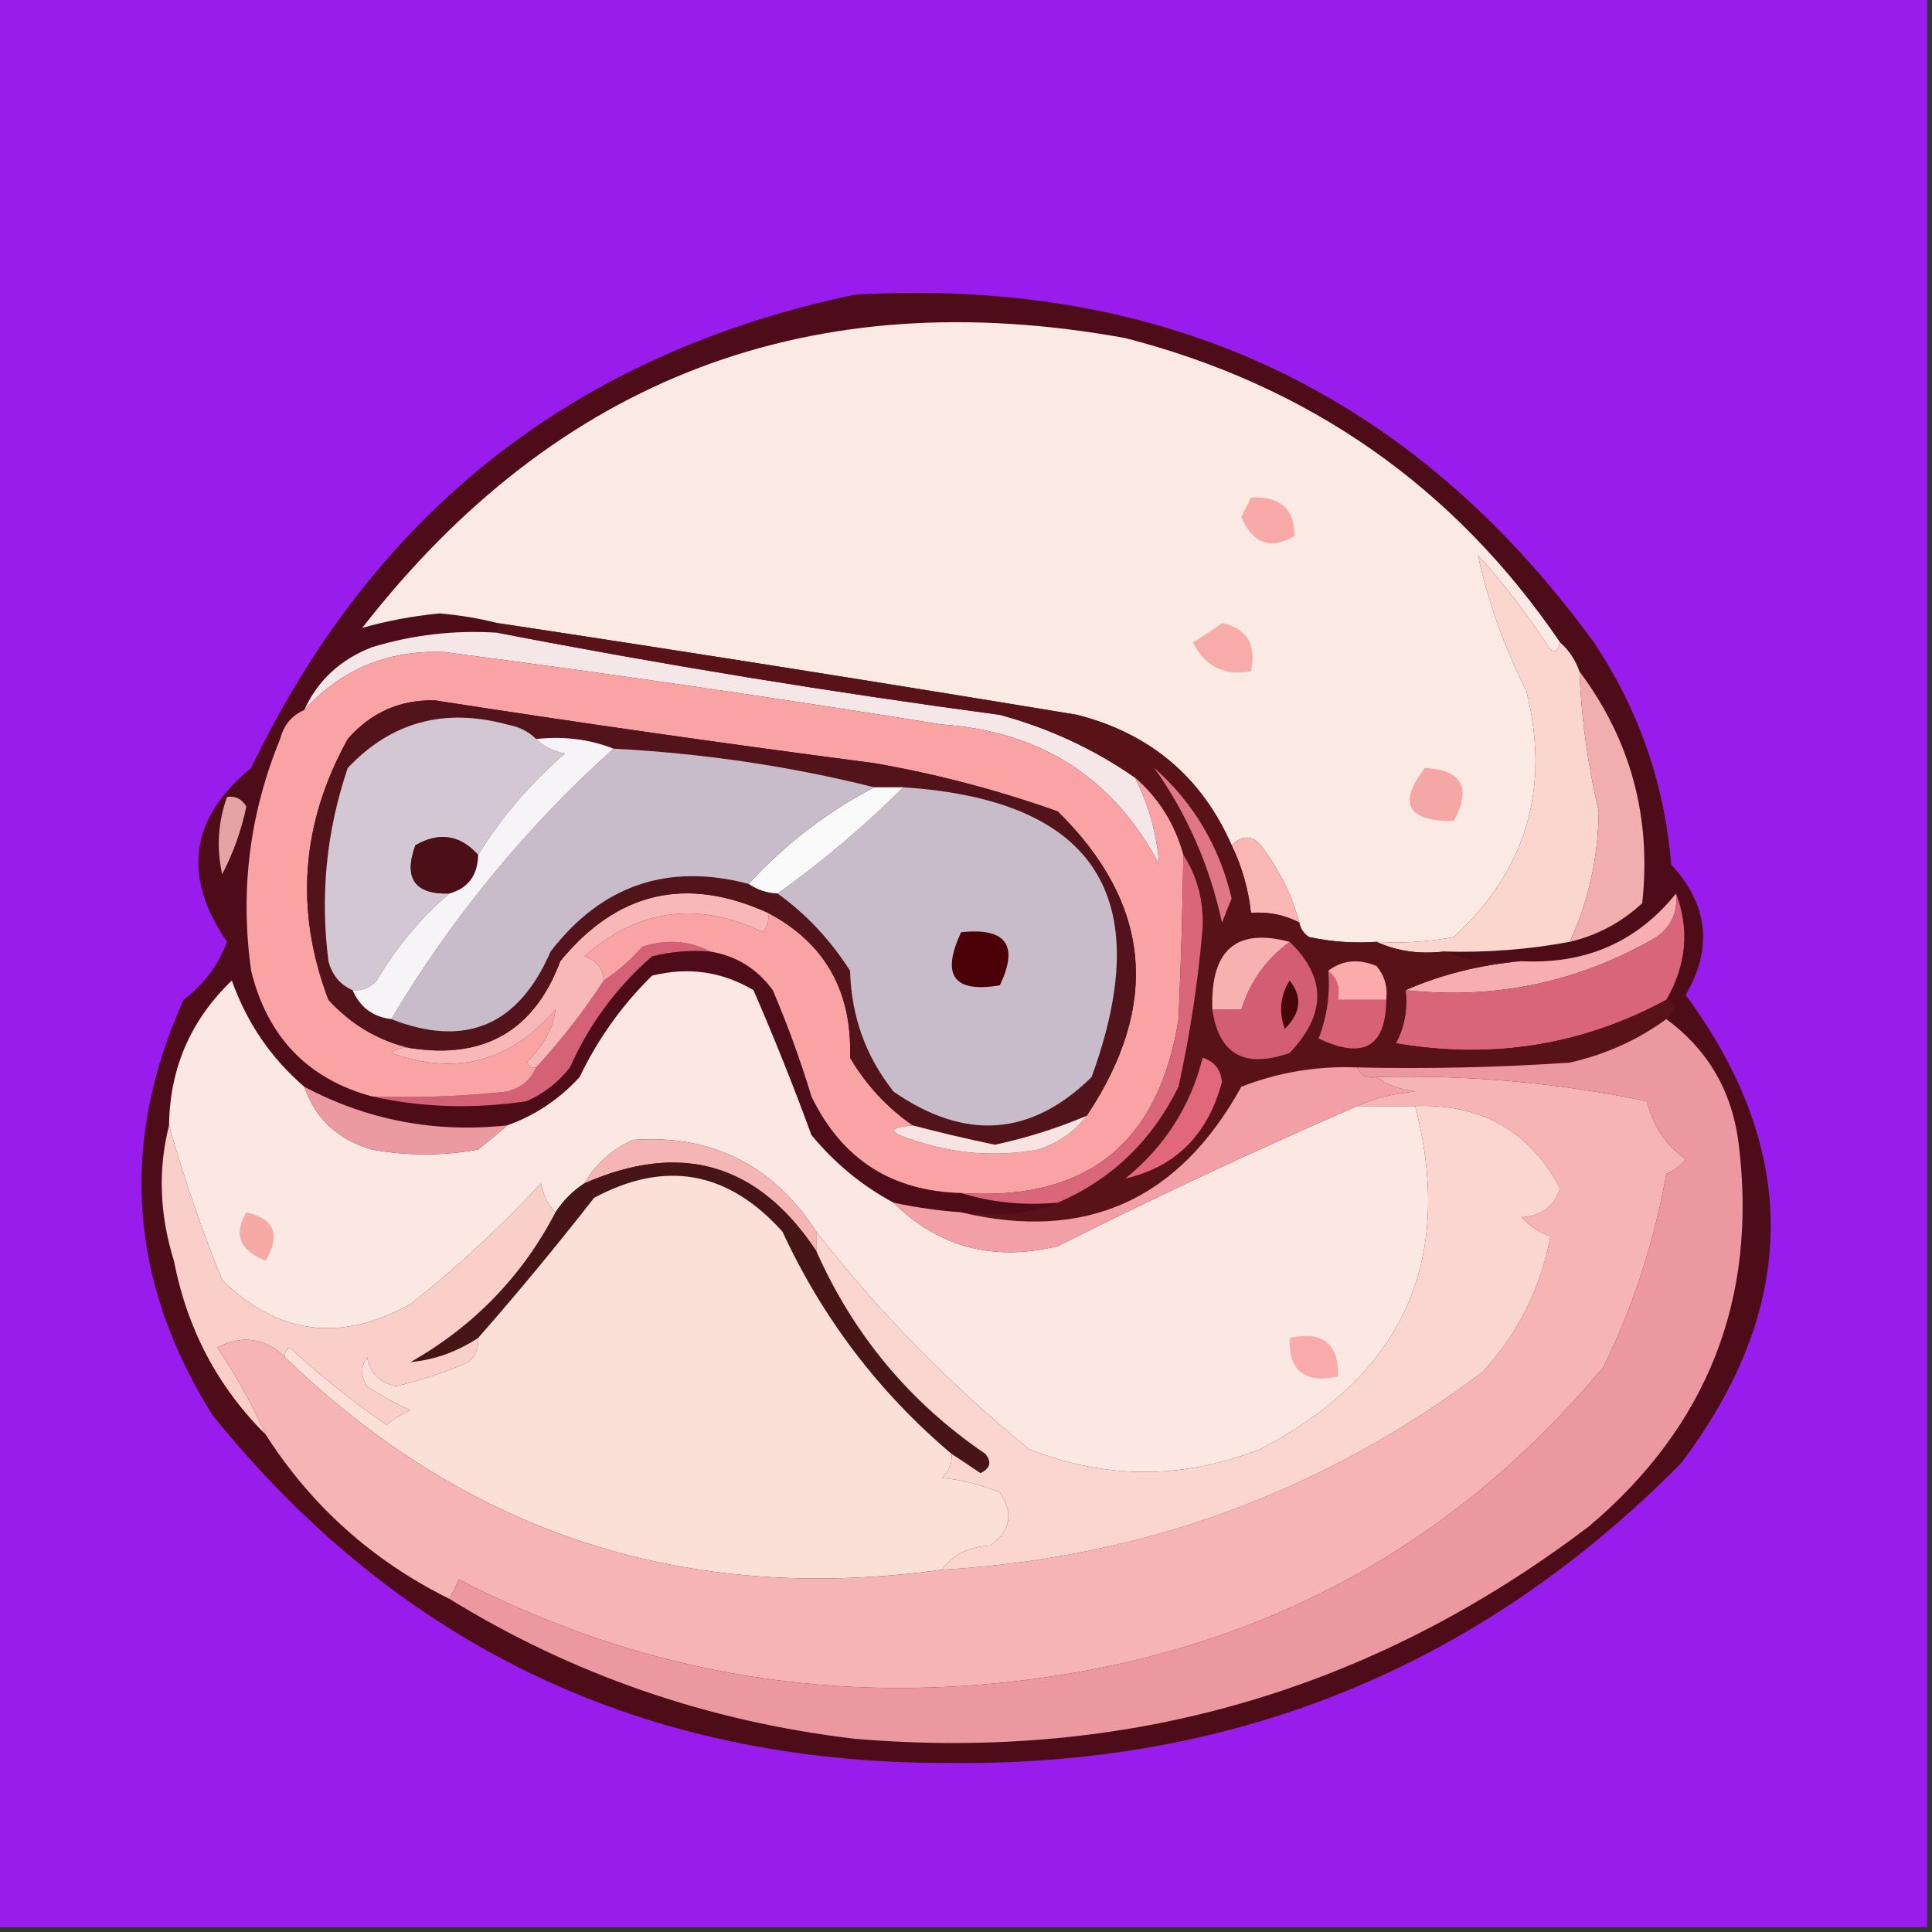 <?xml version="1.0" encoding="UTF-8"?>
<!DOCTYPE svg PUBLIC "-//W3C//DTD SVG 1.1//EN" "http://www.w3.org/Graphics/SVG/1.1/DTD/svg11.dtd">
<svg xmlns="http://www.w3.org/2000/svg" version="1.1" width="200px" height="200px" style="shape-rendering:geometricPrecision; text-rendering:geometricPrecision; image-rendering:optimizeQuality; fill-rule:evenodd; clip-rule:evenodd" xmlns:xlink="http://www.w3.org/1999/xlink">
<rect width="100%" height="100%" fill="#333333" stroke="none"/>
<g><path style="opacity:1" fill="#981ceb" d="M -0.5,-0.5 C 66.167,-0.5 132.833,-0.5 199.5,-0.5C 199.5,66.167 199.5,132.833 199.5,199.5C 132.833,199.5 66.167,199.5 -0.5,199.5C -0.5,132.833 -0.5,66.167 -0.5,-0.5 Z"/></g>
<g><path style="opacity:1" fill="#4e0c18" d="M 88.5,30.5 C 120.677,28.675 146.177,40.675 165,66.5C 169.643,73.457 172.309,81.124 173,89.5C 176.831,93.648 177.331,98.148 174.5,103C 186.403,119.161 186.236,135.328 174,151.5C 153.172,172.561 127.839,182.895 98,182.5C 66.725,182.524 41.391,170.524 22,146.5C 13.322,132.649 12.322,118.316 19,103.5C 21.111,101.898 22.611,99.898 23.5,97.5C 18.831,90.682 19.664,84.682 26,79.5C 38.781,52.885 59.614,36.552 88.5,30.5 Z"/></g>
<g><path style="opacity:1" fill="#fbeae4" d="M 161.5,66.5 C 161.19,67.738 160.69,67.738 160,66.5C 157.908,63.319 155.575,60.319 153,57.5C 154.037,62.272 155.704,66.939 158,71.5C 160.523,81.57 158.023,90.07 150.5,97C 147.854,97.497 145.187,97.664 142.5,97.5C 140.143,97.663 137.81,97.497 135.5,97C 134.944,96.617 134.611,96.117 134.5,95.5C 133.726,92.619 132.393,89.952 130.5,87.5C 129.575,86.438 128.575,86.438 127.5,87.5C 124.403,80.438 119.07,75.938 111.5,74C 91.518,70.693 71.518,67.526 51.5,64.5C 49.548,64.005 47.548,63.672 45.5,63.5C 42.679,63.778 40.012,64.278 37.5,65C 57.673,39.09 84.007,29.09 116.5,35C 135.556,39.917 150.556,50.417 161.5,66.5 Z"/></g>
<g><path style="opacity:1" fill="#f8a9a8" d="M 129.5,51.5 C 132.524,51.364 134.024,52.697 134,55.5C 131.507,56.946 129.673,56.279 128.5,53.5C 128.863,52.816 129.196,52.15 129.5,51.5 Z"/></g>
<g><path style="opacity:1" fill="#f7acaa" d="M 126.5,64.5 C 129.084,65.048 130.084,66.715 129.5,69.5C 126.722,69.978 124.722,68.978 123.5,66.5C 124.602,65.824 125.602,65.158 126.5,64.5 Z"/></g>
<g><path style="opacity:1" fill="#f5e7e7" d="M 51.5,65.5 C 68.611,68.811 85.944,71.644 103.5,74C 108.584,75.377 113.251,77.543 117.5,80.5C 118.931,83.354 119.764,86.354 120,89.5C 115.268,80.541 107.768,75.708 97.5,75C 80.367,72.24 63.2,69.74 46,67.5C 40.181,67.269 35.347,69.269 31.5,73.5C 32.88,70.448 35.214,68.282 38.5,67C 42.73,65.71 47.064,65.21 51.5,65.5 Z"/></g>
<g><path style="opacity:1" fill="#fbd6cf" d="M 161.5,66.5 C 162.401,67.29 163.068,68.29 163.5,69.5C 163.713,74.414 164.38,79.247 165.5,84C 165.449,88.761 164.449,93.261 162.5,97.5C 158.215,98.295 153.881,98.628 149.5,98.5C 146.941,98.802 144.607,98.468 142.5,97.5C 145.187,97.664 147.854,97.497 150.5,97C 158.023,90.07 160.523,81.57 158,71.5C 155.704,66.939 154.037,62.272 153,57.5C 155.575,60.319 157.908,63.319 160,66.5C 160.69,67.738 161.19,67.738 161.5,66.5 Z"/></g>
<g><path style="opacity:1" fill="#f5a7a6" d="M 147.5,79.5 C 151.35,79.701 152.35,81.534 150.5,85C 145.664,85.025 144.664,83.192 147.5,79.5 Z"/></g>
<g><path style="opacity:1" fill="#e5a3a5" d="M 23.5,82.5 C 24.376,82.369 25.043,82.703 25.5,83.5C 24.975,85.988 24.142,88.321 23,90.5C 22.398,87.779 22.565,85.113 23.5,82.5 Z"/></g>
<g><path style="opacity:1" fill="#f2adae" d="M 163.5,69.5 C 168.807,76.596 170.974,84.596 170,93.5C 167.843,95.495 165.343,96.828 162.5,97.5C 164.449,93.261 165.449,88.761 165.5,84C 164.38,79.247 163.713,74.414 163.5,69.5 Z"/></g>
<g><path style="opacity:1" fill="#f9b6b5" d="M 134.5,95.5 C 132.958,94.699 131.292,94.366 129.5,94.5C 129.233,92.035 128.566,89.701 127.5,87.5C 128.575,86.438 129.575,86.438 130.5,87.5C 132.393,89.952 133.726,92.619 134.5,95.5 Z"/></g>
<g><path style="opacity:1" fill="#f6aeb2" d="M 173.5,92.5 C 173.703,94.39 173.037,95.89 171.5,97C 163.45,101.679 154.783,103.512 145.5,102.5C 149.232,100.869 153.232,99.869 157.5,99.5C 164.14,99.841 169.473,97.507 173.5,92.5 Z"/></g>
<g><path style="opacity:1" fill="#d86579" d="M 173.5,92.5 C 174.915,96.213 174.581,99.88 172.5,103.5C 163.803,108.209 154.47,109.709 144.5,108C 145.406,106.301 145.739,104.467 145.5,102.5C 154.783,103.512 163.45,101.679 171.5,97C 173.037,95.89 173.703,94.39 173.5,92.5 Z"/></g>
<g><path style="opacity:1" fill="#581218" d="M 51.5,64.5 C 71.518,67.526 91.518,70.693 111.5,74C 119.07,75.938 124.403,80.438 127.5,87.5C 128.566,89.701 129.233,92.035 129.5,94.5C 131.292,94.366 132.958,94.699 134.5,95.5C 134.611,96.117 134.944,96.617 135.5,97C 137.81,97.497 140.143,97.663 142.5,97.5C 144.607,98.468 146.941,98.802 149.5,98.5C 151.948,99.473 154.615,99.806 157.5,99.5C 153.232,99.869 149.232,100.869 145.5,102.5C 145.739,104.467 145.406,106.301 144.5,108C 154.47,109.709 163.803,108.209 172.5,103.5C 173.506,103.938 173.506,104.604 172.5,105.5C 169.524,107.664 166.191,109.164 162.5,110C 155.174,110.5 147.841,110.666 140.5,110.5C 136.355,110.33 132.355,110.997 128.5,112.5C 122.036,124.236 112.369,128.569 99.5,125.5C 104.28,125.882 107.614,125.549 109.5,124.5C 115.064,122.105 119.231,118.105 122,112.5C 123.201,107.061 124.034,101.561 124.5,96C 124.592,93.179 123.926,90.679 122.5,88.5C 121.617,85.296 119.95,82.629 117.5,80.5C 113.251,77.543 108.584,75.377 103.5,74C 85.944,71.644 68.611,68.811 51.5,65.5C 51.5,65.167 51.5,64.833 51.5,64.5 Z"/></g>
<g><path style="opacity:1" fill="#d35e74" d="M 133.5,97.5 C 137.317,101.173 137.317,105.007 133.5,109C 128.841,110.651 126.174,109.151 125.5,104.5C 126.5,104.5 127.5,104.5 128.5,104.5C 129.412,101.594 131.078,99.261 133.5,97.5 Z"/></g>
<g><path style="opacity:1" fill="#d76275" d="M 137.5,100.5 C 138.404,101.209 138.737,102.209 138.5,103.5C 140.167,103.5 141.833,103.5 143.5,103.5C 143.465,108.378 141.132,109.711 136.5,107.5C 137.374,105.253 137.708,102.92 137.5,100.5 Z"/></g>
<g><path style="opacity:1" fill="#46070c" d="M 133.5,101.5 C 134.844,103.185 134.677,104.852 133,106.5C 132.36,104.735 132.527,103.068 133.5,101.5 Z"/></g>
<g><path style="opacity:1" fill="#f6b1b0" d="M 133.5,97.5 C 131.078,99.261 129.412,101.594 128.5,104.5C 127.5,104.5 126.5,104.5 125.5,104.5C 125.288,98.357 127.955,96.024 133.5,97.5 Z"/></g>
<g><path style="opacity:1" fill="#fbabac" d="M 137.5,100.5 C 138.946,99.387 140.613,99.22 142.5,100C 143.337,101.011 143.67,102.178 143.5,103.5C 141.833,103.5 140.167,103.5 138.5,103.5C 138.737,102.209 138.404,101.209 137.5,100.5 Z"/></g>
<g><path style="opacity:1" fill="#df7786" d="M 119.5,79.5 C 123.564,83.123 126.231,87.623 127.5,93C 127.167,93.833 126.833,94.667 126.5,95.5C 125.231,89.636 122.898,84.303 119.5,79.5 Z"/></g>
<g><path style="opacity:1" fill="#d56176" d="M 73.5,98.5 C 71.473,98.338 69.473,98.504 67.5,99C 63.813,102.21 60.979,106.044 59,110.5C 57.786,112.049 56.286,113.215 54.5,114C 48.984,114.817 43.65,114.651 38.5,113.5C 43.178,113.666 47.845,113.499 52.5,113C 53.942,112.623 54.942,111.79 55.5,110.5C 58.064,107.72 60.397,104.72 62.5,101.5C 63.962,100.542 65.295,99.376 66.5,98C 69.038,97.204 71.372,97.371 73.5,98.5 Z"/></g>
<g><path style="opacity:1" fill="#f9a3a4" d="M 117.5,80.5 C 119.95,82.629 121.617,85.296 122.5,88.5C 122.424,93.965 122.258,99.631 122,105.5C 119.969,118.367 112.469,124.367 99.5,123.5C 92.29,123.313 87.124,119.98 84,113.5C 82.864,109.757 81.53,106.09 80,102.5C 78.362,100.266 76.195,98.933 73.5,98.5C 71.372,97.371 69.038,97.204 66.5,98C 65.295,99.376 63.962,100.542 62.5,101.5C 62.423,100.25 61.756,99.417 60.5,99C 66.046,94.086 72.213,93.253 79,96.5C 79.464,95.906 79.631,95.239 79.5,94.5C 85.392,97.606 88.226,102.606 88,109.5C 89.694,112.358 91.861,114.691 94.5,116.5C 91.903,116.721 91.903,117.221 94.5,118C 98.741,119.457 103.074,119.791 107.5,119C 109.584,118.303 111.251,117.136 112.5,115.5C 120.166,104.008 119.166,93.508 109.5,84C 103.342,81.804 97.009,80.137 90.5,79C 75.307,77.02 60.14,74.853 45,72.5C 41.397,72.427 38.397,73.76 36,76.5C 31.156,85.254 30.49,94.254 34,103.5C 36.398,106.108 39.231,107.775 42.5,108.5C 41.761,108.369 41.094,108.536 40.5,109C 47.203,111.407 52.87,109.907 57.5,104.5C 57.326,106.331 56.326,108.165 54.5,110C 54.728,110.399 55.062,110.565 55.5,110.5C 54.942,111.79 53.942,112.623 52.5,113C 47.845,113.499 43.178,113.666 38.5,113.5C 31.852,111.683 27.685,107.35 26,100.5C 24.829,92.224 25.829,84.224 29,76.5C 29.377,75.058 30.21,74.058 31.5,73.5C 35.347,69.269 40.181,67.269 46,67.5C 63.2,69.74 80.367,72.24 97.5,75C 107.768,75.708 115.268,80.541 120,89.5C 119.764,86.354 118.931,83.354 117.5,80.5 Z"/></g>
<g><path style="opacity:1" fill="#f8b8b7" d="M 79.5,94.5 C 79.631,95.239 79.464,95.906 79,96.5C 72.213,93.253 66.046,94.086 60.5,99C 61.756,99.417 62.423,100.25 62.5,101.5C 60.397,104.72 58.064,107.72 55.5,110.5C 55.062,110.565 54.728,110.399 54.5,110C 56.326,108.165 57.326,106.331 57.5,104.5C 52.87,109.907 47.203,111.407 40.5,109C 41.094,108.536 41.761,108.369 42.5,108.5C 50.147,109.681 55.313,106.681 58,99.5C 63.882,92.309 71.049,90.643 79.5,94.5 Z"/></g>
<g><path style="opacity:1" fill="#52131a" d="M 112.5,115.5 C 109.452,116.794 106.285,117.794 103,118.5C 100.13,117.907 97.297,117.241 94.5,116.5C 91.861,114.691 89.694,112.358 88,109.5C 88.226,102.606 85.392,97.606 79.5,94.5C 71.049,90.643 63.882,92.309 58,99.5C 55.313,106.681 50.147,109.681 42.5,108.5C 39.231,107.775 36.398,106.108 34,103.5C 30.49,94.254 31.156,85.254 36,76.5C 38.397,73.76 41.397,72.427 45,72.5C 60.14,74.853 75.307,77.02 90.5,79C 97.009,80.137 103.342,81.804 109.5,84C 119.166,93.508 120.166,104.008 112.5,115.5 Z"/></g>
<g><path style="opacity:1" fill="#d2c7d2" d="M 55.5,76.5 C 56.263,77.268 57.263,77.768 58.5,78C 54.893,81.098 51.893,84.598 49.5,88.5C 47.631,86.424 45.464,86.091 43,87.5C 41.762,90.926 42.929,92.592 46.5,92.5C 43.553,95.019 41.053,98.019 39,101.5C 38.329,102.252 37.496,102.586 36.5,102.5C 35.21,101.942 34.377,100.942 34,99.5C 33.125,92.659 33.792,85.993 36,79.5C 40.491,74.741 45.991,73.241 52.5,75C 53.737,75.232 54.737,75.732 55.5,76.5 Z"/></g>
<g><path style="opacity:1" fill="#4d0f17" d="M 49.5,88.5 C 49.446,90.632 48.446,91.965 46.5,92.5C 42.929,92.592 41.762,90.926 43,87.5C 45.464,86.091 47.631,86.424 49.5,88.5 Z"/></g>
<g><path style="opacity:1" fill="#c9bcca" d="M 93.5,81.5 C 113.316,82.792 119.816,92.792 113,111.5C 106.746,117.639 99.913,118.139 92.5,113C 89.623,109.372 88.123,105.206 88,100.5C 85.972,97.308 83.472,94.641 80.5,92.5C 85.177,89.15 89.51,85.483 93.5,81.5 Z"/></g>
<g><path style="opacity:1" fill="#4a0108" d="M 99.5,96.5 C 104.159,96.015 105.492,97.848 103.5,102C 98.728,102.81 97.395,100.977 99.5,96.5 Z"/></g>
<g><path style="opacity:1" fill="#fafafa" d="M 90.5,81.5 C 91.5,81.5 92.5,81.5 93.5,81.5C 89.51,85.483 85.177,89.15 80.5,92.5C 79.391,92.443 78.391,92.11 77.5,91.5C 81.272,87.39 85.605,84.056 90.5,81.5 Z"/></g>
<g><path style="opacity:1" fill="#c9bcca" d="M 63.5,77.5 C 72.797,77.988 81.797,79.322 90.5,81.5C 85.605,84.056 81.272,87.39 77.5,91.5C 69.118,89.304 62.285,91.637 57,98.5C 53.679,106.167 48.179,108.5 40.5,105.5C 46.746,95.014 54.412,85.681 63.5,77.5 Z"/></g>
<g><path style="opacity:1" fill="#f6f4f6" d="M 55.5,76.5 C 58.385,76.194 61.052,76.527 63.5,77.5C 54.412,85.681 46.746,95.014 40.5,105.5C 38.596,105.262 37.262,104.262 36.5,102.5C 37.496,102.586 38.329,102.252 39,101.5C 41.053,98.019 43.553,95.019 46.5,92.5C 48.446,91.965 49.446,90.632 49.5,88.5C 51.893,84.598 54.893,81.098 58.5,78C 57.263,77.768 56.263,77.268 55.5,76.5 Z"/></g>
<g><path style="opacity:1" fill="#da6679" d="M 122.5,88.5 C 123.926,90.679 124.592,93.179 124.5,96C 124.034,101.561 123.201,107.061 122,112.5C 119.231,118.105 115.064,122.105 109.5,124.5C 105.958,124.813 102.625,124.479 99.5,123.5C 112.469,124.367 119.969,118.367 122,105.5C 122.258,99.631 122.424,93.965 122.5,88.5 Z"/></g>
<g><path style="opacity:1" fill="#fbe8e2" d="M 92.5,124.5 C 97.176,129.123 102.843,130.623 109.5,129C 119.696,123.879 130.03,119.045 140.5,114.5C 142.5,114.5 144.5,114.5 146.5,114.5C 150.611,130.453 145.278,142.286 130.5,150C 122.443,153.161 114.443,153.161 106.5,150C 98.222,143.224 90.889,135.724 84.5,127.5C 80.002,120.584 73.668,117.417 65.5,118C 63.34,118.996 61.673,120.496 60.5,122.5C 59.306,123.272 58.306,124.272 57.5,125.5C 56.732,124.737 56.232,123.737 56,122.5C 51.801,127.034 47.301,131.201 42.5,135C 35.264,139.013 28.764,138.18 23,132.5C 20.854,127.235 19.02,121.901 17.5,116.5C 17.571,110.594 19.738,105.594 24,101.5C 25.552,105.873 28.052,109.539 31.5,112.5C 32.658,115.822 34.992,117.988 38.5,119C 42.167,119.667 45.833,119.667 49.5,119C 50.571,118.148 51.571,117.315 52.5,116.5C 55.401,115.464 57.901,113.797 60,111.5C 61.886,107.56 64.386,104.06 67.5,101C 71.244,100.071 74.744,100.571 78,102.5C 80.152,107.447 82.152,112.447 84,117.5C 86.416,120.423 89.25,122.757 92.5,124.5 Z"/></g>
<g><path style="opacity:1" fill="#f2a0a6" d="M 140.5,110.5 C 140.842,111.338 141.508,111.672 142.5,111.5C 143.609,112.29 144.942,112.79 146.5,113C 144.292,113.191 142.292,113.691 140.5,114.5C 130.03,119.045 119.696,123.879 109.5,129C 102.843,130.623 97.176,129.123 92.5,124.5C 94.806,124.993 97.139,125.326 99.5,125.5C 112.369,128.569 122.036,124.236 128.5,112.5C 132.355,110.997 136.355,110.33 140.5,110.5 Z"/></g>
<g><path style="opacity:1" fill="#ec9aa1" d="M 31.5,112.5 C 38.031,115.967 45.031,117.3 52.5,116.5C 51.571,117.315 50.571,118.148 49.5,119C 45.833,119.667 42.167,119.667 38.5,119C 34.992,117.988 32.658,115.822 31.5,112.5 Z"/></g>
<g><path style="opacity:1" fill="#e1687a" d="M 124.5,109.5 C 125.695,109.866 126.361,110.699 126.5,112C 125.029,117.472 121.696,120.805 116.5,122C 120.561,118.709 123.227,114.543 124.5,109.5 Z"/></g>
<g><path style="opacity:1" fill="#f8e3e3" d="M 112.5,115.5 C 111.251,117.136 109.584,118.303 107.5,119C 103.074,119.791 98.741,119.457 94.5,118C 91.903,117.221 91.903,116.721 94.5,116.5C 97.297,117.241 100.13,117.907 103,118.5C 106.285,117.794 109.452,116.794 112.5,115.5 Z"/></g>
<g><path style="opacity:1" fill="#f4b5b4" d="M 84.5,127.5 C 84.5,128.167 84.5,128.833 84.5,129.5C 78.485,120.435 70.485,118.102 60.5,122.5C 61.673,120.496 63.34,118.996 65.5,118C 73.668,117.417 80.002,120.584 84.5,127.5 Z"/></g>
<g><path style="opacity:1" fill="#471518" d="M 84.5,129.5 C 88.358,138.187 94.191,145.187 102,150.5C 102.688,151.332 102.521,151.998 101.5,152.5C 100.482,151.807 99.482,151.141 98.5,150.5C 90.996,144.155 85.162,136.488 81,127.5C 75.355,121.219 68.855,120.052 61.5,124C 57.601,128.996 53.601,133.829 49.5,138.5C 47.297,139.946 44.963,140.78 42.5,141C 49.048,137.286 54.048,132.12 57.5,125.5C 58.306,124.272 59.306,123.272 60.5,122.5C 70.485,118.102 78.485,120.435 84.5,129.5 Z"/></g>
<g><path style="opacity:1" fill="#facfca" d="M 17.5,116.5 C 19.02,121.901 20.854,127.235 23,132.5C 28.764,138.18 35.264,139.013 42.5,135C 47.301,131.201 51.801,127.034 56,122.5C 56.232,123.737 56.732,124.737 57.5,125.5C 54.048,132.12 49.048,137.286 42.5,141C 44.963,140.78 47.297,139.946 49.5,138.5C 49.586,139.496 49.252,140.329 48.5,141C 46.084,142.063 43.584,142.896 41,143.5C 39.347,143.18 38.347,142.18 38,140.5C 37.333,141.5 37.333,142.5 38,143.5C 39.419,144.46 40.919,145.293 42.5,146C 41.584,146.374 40.75,146.874 40,147.5C 36.484,145.074 33.151,142.407 30,139.5C 29.601,139.728 29.435,140.062 29.5,140.5C 27.433,138.488 25.1,138.154 22.5,139.5C 24.445,142.393 26.111,145.393 27.5,148.5C 22.535,143.576 19.369,137.576 18,130.5C 16.511,125.711 16.344,121.044 17.5,116.5 Z"/></g>
<g><path style="opacity:1" fill="#f6aaa6" d="M 25.5,125.5 C 28.423,126.163 29.09,127.83 27.5,130.5C 24.807,129.468 24.14,127.802 25.5,125.5 Z"/></g>
<g><path style="opacity:1" fill="#fbdfd9" d="M 98.5,150.5 C 98.586,151.496 98.252,152.329 97.5,153C 99.577,153.192 101.577,153.692 103.5,154.5C 104.953,156.644 104.62,158.477 102.5,160C 100.347,160.099 98.681,160.933 97.5,162.5C 71.085,166.138 48.418,158.805 29.5,140.5C 29.435,140.062 29.601,139.728 30,139.5C 33.151,142.407 36.484,145.074 40,147.5C 40.75,146.874 41.584,146.374 42.5,146C 40.919,145.293 39.419,144.46 38,143.5C 37.333,142.5 37.333,141.5 38,140.5C 38.347,142.18 39.347,143.18 41,143.5C 43.584,142.896 46.084,142.063 48.5,141C 49.252,140.329 49.586,139.496 49.5,138.5C 53.601,133.829 57.601,128.996 61.5,124C 68.855,120.052 75.355,121.219 81,127.5C 85.162,136.488 90.996,144.155 98.5,150.5 Z"/></g>
<g><path style="opacity:1" fill="#f6b4b5" d="M 142.5,111.5 C 151.931,111.251 161.265,112.084 170.5,114C 171.089,116.514 172.422,118.514 174.5,120C 173.975,120.692 173.308,121.192 172.5,121.5C 171.25,128.515 169.083,135.182 166,141.5C 150.401,160.225 130.235,171.059 105.5,174C 85.027,176.422 65.694,172.922 47.5,163.5C 47.213,164.2 46.88,164.867 46.5,165.5C 38.58,161.578 32.246,155.912 27.5,148.5C 26.111,145.393 24.445,142.393 22.5,139.5C 25.1,138.154 27.433,138.488 29.5,140.5C 48.418,158.805 71.085,166.138 97.5,162.5C 118.299,161.291 136.965,154.458 153.5,142C 157.164,138.005 159.498,133.338 160.5,128C 159.328,127.581 158.328,126.915 157.5,126C 159.573,125.882 160.907,124.882 161.5,123C 158.324,117.076 153.324,114.242 146.5,114.5C 144.5,114.5 142.5,114.5 140.5,114.5C 142.292,113.691 144.292,113.191 146.5,113C 144.942,112.79 143.609,112.29 142.5,111.5 Z"/></g>
<g><path style="opacity:1" fill="#fbd6d0" d="M 146.5,114.5 C 153.324,114.242 158.324,117.076 161.5,123C 160.907,124.882 159.573,125.882 157.5,126C 158.328,126.915 159.328,127.581 160.5,128C 159.498,133.338 157.164,138.005 153.5,142C 136.965,154.458 118.299,161.291 97.5,162.5C 98.681,160.933 100.347,160.099 102.5,160C 104.62,158.477 104.953,156.644 103.5,154.5C 101.577,153.692 99.577,153.192 97.5,153C 98.252,152.329 98.586,151.496 98.5,150.5C 99.482,151.141 100.482,151.807 101.5,152.5C 102.521,151.998 102.688,151.332 102,150.5C 94.191,145.187 88.358,138.187 84.5,129.5C 84.5,128.833 84.5,128.167 84.5,127.5C 90.889,135.724 98.222,143.224 106.5,150C 114.443,153.161 122.443,153.161 130.5,150C 145.278,142.286 150.611,130.453 146.5,114.5 Z"/></g>
<g><path style="opacity:1" fill="#f9aba9" d="M 133.5,138.5 C 136.95,137.756 138.616,139.09 138.5,142.5C 135.05,143.244 133.384,141.91 133.5,138.5 Z"/></g>
<g><path style="opacity:1" fill="#ec98a0" d="M 172.5,105.5 C 176.841,108.696 179.341,113.029 180,118.5C 181.939,134.455 176.773,147.621 164.5,158C 142.021,175.047 116.688,182.38 88.5,180C 73.31,178.216 59.31,173.382 46.5,165.5C 46.88,164.867 47.213,164.2 47.5,163.5C 65.694,172.922 85.027,176.422 105.5,174C 130.235,171.059 150.401,160.225 166,141.5C 169.083,135.182 171.25,128.515 172.5,121.5C 173.308,121.192 173.975,120.692 174.5,120C 172.422,118.514 171.089,116.514 170.5,114C 161.265,112.084 151.931,111.251 142.5,111.5C 141.508,111.672 140.842,111.338 140.5,110.5C 147.841,110.666 155.174,110.5 162.5,110C 166.191,109.164 169.524,107.664 172.5,105.5 Z"/></g>
</svg>
